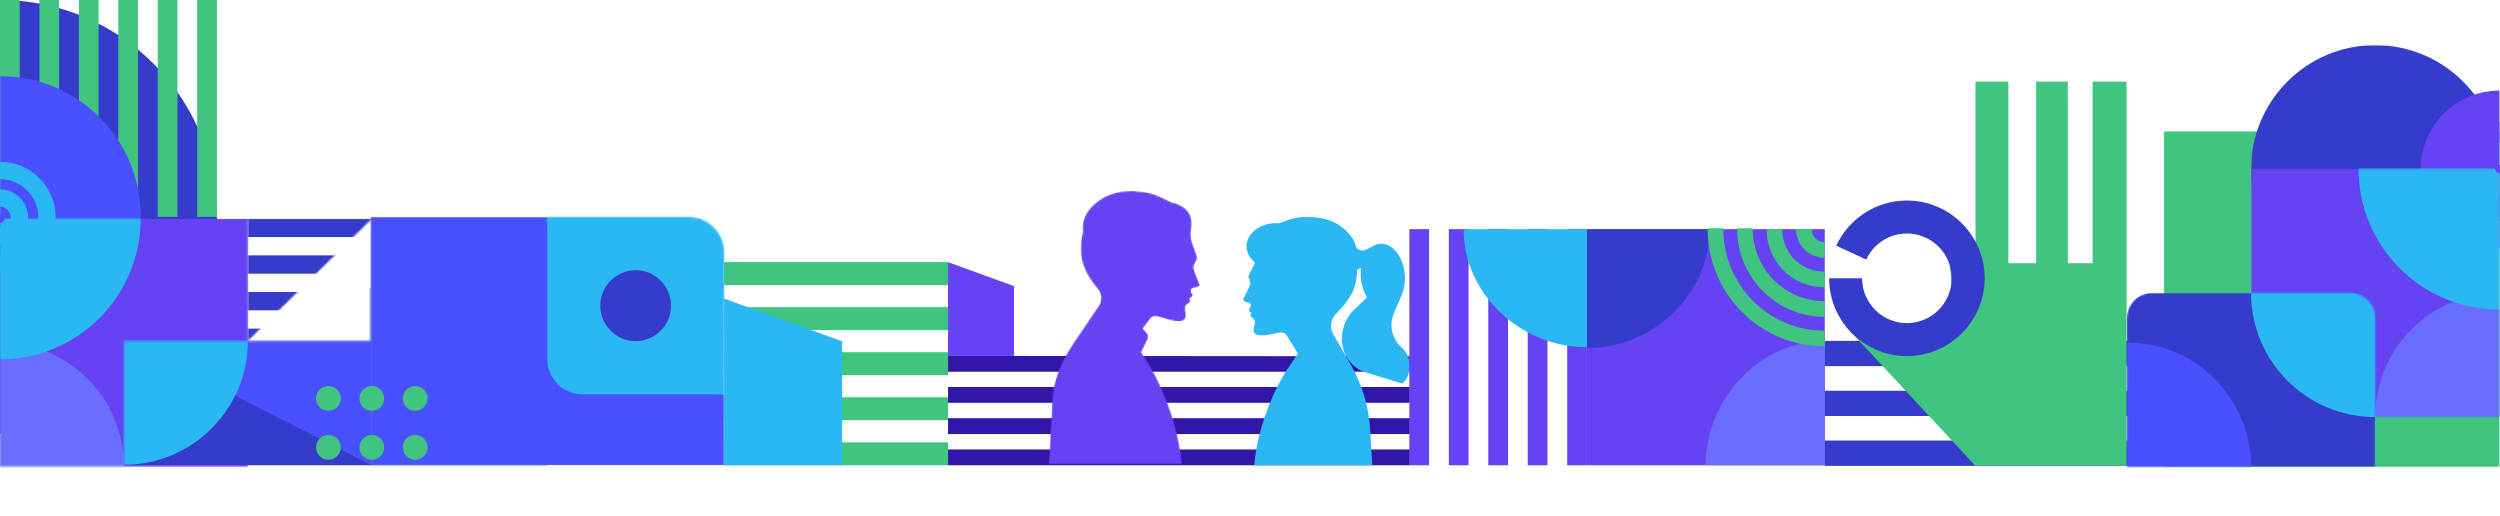 <svg width="1440" height="297" viewBox="0 0 1440 297" fill="none" xmlns="http://www.w3.org/2000/svg">
<path fill-rule="evenodd" clip-rule="evenodd" d="M417.071 164.172V150.957H546.071V164.172H417.071ZM417.071 190.129V176.914H546.071V190.129H417.071ZM417.071 216.086V202.871H546.071V216.086H417.071ZM417.071 242.043V228.828H546.071V242.043H417.071ZM417.071 268V254.785H546.071V268H417.071Z" fill="#3FC57F"/>
<mask id="mask0" mask-type="alpha" maskUnits="userSpaceOnUse" x="213" y="125" width="205" height="143">
<path d="M213.357 125H396.7C407.951 125 417.071 134.146 417.071 145.429V268H213.357V125Z" fill="white"/>
</mask>
<g mask="url(#mask0)">
<path d="M213.357 125H396.7C407.951 125 417.071 134.146 417.071 145.429V268H213.357V125Z" fill="#4950FF"/>
<path d="M213.357 370.143C269.611 370.143 315.214 324.412 315.214 268C315.214 211.588 269.611 165.857 213.357 165.857C157.103 165.857 111.5 211.588 111.5 268C111.5 324.412 157.103 370.143 213.357 370.143Z" fill="#4950FF"/>
<path d="M498.557 84.143H335.586C324.335 84.143 315.214 93.289 315.214 104.572V206.714C315.214 217.997 324.335 227.143 335.586 227.143H498.557C509.808 227.143 518.929 217.997 518.929 206.714V104.572C518.929 93.289 509.808 84.143 498.557 84.143Z" fill="#2BB7F4"/>
<path d="M417.071 227.143C473.326 227.143 518.929 181.412 518.929 125C518.929 68.588 473.326 22.857 417.071 22.857C360.817 22.857 315.214 68.588 315.214 125C315.214 181.412 360.817 227.143 417.071 227.143Z" fill="#2BB7F4"/>
<path d="M366.143 196.5C377.393 196.5 386.514 187.354 386.514 176.072C386.514 164.789 377.393 155.643 366.143 155.643C354.892 155.643 345.771 164.789 345.771 176.072C345.771 187.354 354.892 196.5 366.143 196.5Z" fill="#353BCA"/>
</g>
<path fill-rule="evenodd" clip-rule="evenodd" d="M812.071 214.116V205.218L546.071 205V214.116L812.071 214.116ZM812.071 232.02V222.904L546.071 222.904V232.02L812.071 232.02ZM812.071 250.01V240.894L546.071 240.894V250.01L812.071 250.01ZM812.071 268V258.884L546.071 258.884V268L812.071 268Z" fill="#3215A9"/>
<path fill-rule="evenodd" clip-rule="evenodd" d="M746.257 201.393L743.787 197.496C742.657 195.659 741.686 194.113 740.875 192.857C739.609 190.899 736.841 191.519 733.759 192.191C731.185 192.844 728.787 193.168 726.562 193.162C723.179 193.154 721.437 191.749 722.285 188.398C723.073 185.282 722.932 184.683 722.32 183.959C721.871 183.436 721.281 182.981 720.828 182.584C720.219 182.053 720.149 181.449 720.616 180.775L720.969 180.262C719.627 179.536 719.127 178.775 719.467 177.978C720.285 176.983 720.642 176.221 720.537 175.693C720.432 175.166 720.14 174.773 719.66 174.514C719.026 174.327 718.479 174.168 718.018 174.035C716.75 173.67 715.797 172.991 716.143 172.284L719.53 165.358C720.169 163.991 720.365 162.948 720.12 162.232L719.009 159.276L722.95 151.221C719.886 148.814 717.993 145.5 717.993 141.841C717.993 134.488 725.638 128.527 735.068 128.527C735.697 128.527 736.318 128.554 736.93 128.605L740.472 127.245C744.257 125.683 748.416 124.888 752.757 125.013C762.051 124.827 769.49 127.362 775.074 132.617C778.472 135.815 780.547 139.201 781.3 142.774C782.748 144.307 785.075 144.768 787.037 143.751L791.347 141.517C792.445 140.916 793.631 140.54 794.883 140.429C801.862 139.812 808.242 147.669 809.135 157.978C809.496 162.147 808.904 166.079 807.609 169.324L802.841 180.531C799.943 187.345 801.765 195.272 807.339 200.096C810.247 202.737 812.071 206.545 812.071 210.784C812.071 214.773 810.456 218.38 807.85 220.974L787.851 214.866L786.938 214.599C779.749 212.413 774.427 206.268 773.235 198.776C772.017 191.121 774.652 183.356 780.262 178.068L787.434 171.309C785.537 168.312 784.232 164.472 783.863 160.213C783.682 158.119 783.741 156.085 784.009 154.168L781.703 155.342C781.706 159.43 781.055 163.179 779.748 166.589C778.401 170.106 775.855 173.916 772.11 178.019L769.403 180.87C766.49 183.943 765.855 188.558 767.83 192.318L778.112 210.208C784.548 221.405 788.33 233.958 789.161 246.881C789.745 255.98 790.164 263.02 790.415 268H722.461C723.143 259.022 725.472 248.39 729.46 237.4C733.311 226.787 738.131 217.427 743.168 210.208L747.562 203.673L746.257 201.393Z" fill="#2BB7F4"/>
<mask id="mask1" mask-type="alpha" maskUnits="userSpaceOnUse" x="604" y="110" width="88" height="158">
<path d="M604.071 267.41C604.839 252.381 605.56 239.864 606.148 229.421C606.736 218.979 611.397 206.748 621.897 192.274L632.936 175.896C634.805 173.123 634.625 169.458 632.494 166.879C627.9 161.32 624.963 156.321 623.683 151.882C622.09 146.359 622.088 140.185 623.676 133.362C622.868 126.845 625.58 121.143 631.812 116.258C638.258 111.203 646.433 109.211 656.336 110.28C660.981 110.556 665.349 111.79 669.244 113.803L674.412 116.315C683.536 118.487 687.491 123.545 686.277 131.489C686.204 131.964 686.137 132.438 686.076 132.91C686 133.495 685.938 134.03 685.883 134.564C685.832 136.116 686.122 137.855 686.75 139.783C687.612 142.428 688.633 145.346 689.813 148.537L687.737 152.854C687.408 153.592 687.522 154.717 688.077 156.228L691.053 163.898C691.357 164.681 690.277 165.312 688.89 165.581C688.386 165.679 687.787 165.797 687.093 165.935C686.557 166.165 686.208 166.555 686.048 167.104C685.887 167.655 686.197 168.497 686.979 169.631C687.268 170.508 686.664 171.27 685.165 171.914L685.494 172.491C685.93 173.252 685.799 173.885 685.1 174.393C684.58 174.771 683.908 175.199 683.381 175.712C682.66 176.423 682.455 177.046 683.008 180.427C683.603 184.064 681.614 185.392 678.002 185.084C675.627 184.88 673.096 184.312 670.409 183.377C667.182 182.374 664.284 181.456 662.752 183.416C661.565 184.934 660.092 186.879 658.333 189.253L661.008 192.281C661.611 193.147 661.611 194.256 661.008 195.61C660.338 197.113 658.363 201.027 657.419 202.905C663.107 210.962 668.55 221.409 672.897 233.255C677.4 245.522 680.031 257.389 680.8 267.41H604.071Z" fill="#6542F4"/>
</mask>
<g mask="url(#mask1)">
<path d="M604.071 267.41C604.839 252.381 605.56 239.864 606.148 229.421C606.736 218.979 611.397 206.748 621.897 192.274L632.936 175.896C634.805 173.123 634.625 169.458 632.494 166.879C627.9 161.32 624.963 156.321 623.683 151.882C622.09 146.359 622.088 140.185 623.676 133.362C622.868 126.845 625.58 121.143 631.812 116.258C638.258 111.203 646.433 109.211 656.336 110.28C660.981 110.556 665.349 111.79 669.244 113.803L674.412 116.315C683.536 118.487 687.491 123.545 686.277 131.489C686.204 131.964 686.137 132.438 686.076 132.91C686 133.495 685.938 134.03 685.883 134.564C685.832 136.116 686.122 137.855 686.75 139.783C687.612 142.428 688.633 145.346 689.813 148.537L687.737 152.854C687.408 153.592 687.522 154.717 688.077 156.228L691.053 163.898C691.357 164.681 690.277 165.312 688.89 165.581C688.386 165.679 687.787 165.797 687.093 165.935C686.557 166.165 686.208 166.555 686.048 167.104C685.887 167.655 686.197 168.497 686.979 169.631C687.268 170.508 686.664 171.27 685.165 171.914L685.494 172.491C685.93 173.252 685.799 173.885 685.1 174.393C684.58 174.771 683.908 175.199 683.381 175.712C682.66 176.423 682.455 177.046 683.008 180.427C683.603 184.064 681.614 185.392 678.002 185.084C675.627 184.88 673.096 184.312 670.409 183.377C667.182 182.374 664.284 181.456 662.752 183.416C661.565 184.934 660.092 186.879 658.333 189.253L661.008 192.281C661.611 193.147 661.611 194.256 661.008 195.61C660.338 197.113 658.363 201.027 657.419 202.905C663.107 210.962 668.55 221.409 672.897 233.255C677.4 245.522 680.031 257.389 680.8 267.41H604.071Z" fill="#6542F4"/>
</g>
<path fill-rule="evenodd" clip-rule="evenodd" d="M1316.07 253.767L1311.33 268.321H1051.07V253.767H1316.07ZM1316.07 225.044L1311.33 239.599H1051.07V225.044L1316.07 225.044ZM1316.07 196.321L1311.33 210.876L1051.07 210.876V196.321L1316.07 196.321Z" fill="#353BCA"/>
<path d="M1439.66 75.712H1246.53V268.838H1439.66V75.712Z" fill="#3FC57F"/>
<mask id="mask2" mask-type="alpha" maskUnits="userSpaceOnUse" x="1296" y="26" width="144" height="144">
<path d="M1439.66 26H1296.6V169.056H1439.66V26Z" fill="white"/>
</mask>
<g mask="url(#mask2)">
<path d="M1368.13 169.056C1407.63 169.056 1439.66 137.032 1439.66 97.528C1439.66 58.024 1407.63 26 1368.13 26C1328.62 26 1296.6 58.024 1296.6 97.528C1296.6 137.032 1328.62 169.056 1368.13 169.056Z" fill="#353BCA"/>
</g>
<path d="M1439.66 127.927C1422.87 127.927 1409.26 114.317 1409.26 97.528C1409.26 80.739 1422.87 67.128 1439.66 67.128" stroke="#6542F4" stroke-width="30"/>
<path d="M1439.66 110.045C1432.74 110.045 1427.14 104.441 1427.14 97.528C1427.14 90.615 1432.74 85.01 1439.66 85.01" stroke="#6542F4" stroke-width="30"/>
<mask id="mask3" mask-type="alpha" maskUnits="userSpaceOnUse" x="1296" y="97" width="144" height="144">
<path d="M1439.66 97.17H1296.6V240.227H1439.66V97.17Z" fill="white"/>
</mask>
<g mask="url(#mask3)">
<path d="M1439.66 97.17H1296.6V240.227H1439.66V97.17Z" fill="#6542F4"/>
<path d="M1439.66 311.755C1479.16 311.755 1511.18 279.731 1511.18 240.227C1511.18 200.723 1479.16 168.699 1439.66 168.699C1400.15 168.699 1368.13 200.723 1368.13 240.227C1368.13 279.731 1400.15 311.755 1439.66 311.755Z" fill="#696EFF"/>
<path d="M1439.66 163.334C1476.2 163.334 1505.82 133.712 1505.82 97.171C1505.82 60.63 1476.2 31.007 1439.66 31.007C1403.11 31.007 1373.49 60.63 1373.49 97.171C1373.49 133.712 1403.11 163.334 1439.66 163.334Z" stroke="#2BB7F4" stroke-width="30"/>
<path d="M1439.66 145.452C1466.32 145.452 1487.94 123.836 1487.94 97.171C1487.94 70.505 1466.32 48.889 1439.66 48.889C1412.99 48.889 1391.37 70.505 1391.37 97.171C1391.37 123.836 1412.99 145.452 1439.66 145.452Z" stroke="#2BB7F4" stroke-width="30"/>
<path d="M1439.66 127.57C1456.45 127.57 1470.06 113.96 1470.06 97.171C1470.06 80.381 1456.45 66.771 1439.66 66.771C1422.87 66.771 1409.26 80.381 1409.26 97.171C1409.26 113.96 1422.87 127.57 1439.66 127.57Z" stroke="#2BB7F4" stroke-width="30"/>
<path d="M1439.66 109.688C1446.57 109.688 1452.17 104.084 1452.17 97.171C1452.17 90.258 1446.57 84.653 1439.66 84.653C1432.74 84.653 1427.14 90.258 1427.14 97.171C1427.14 104.084 1432.74 109.688 1439.66 109.688Z" stroke="#2BB7F4" stroke-width="30"/>
</g>
<mask id="mask4" mask-type="alpha" maskUnits="userSpaceOnUse" x="1225" y="168" width="144" height="101">
<path d="M1239.38 168.699H1353.82C1361.72 168.699 1368.13 175.104 1368.13 183.004V268.838H1225.07V183.004C1225.07 175.104 1231.48 168.699 1239.38 168.699V168.699Z" fill="white"/>
</mask>
<g mask="url(#mask4)">
<path d="M1239.38 168.699H1353.82C1361.72 168.699 1368.13 175.104 1368.13 183.004V268.838H1225.07V183.004C1225.07 175.104 1231.48 168.699 1239.38 168.699V168.699Z" fill="#353BCA"/>
<path d="M1225.07 340.366C1264.58 340.366 1296.6 308.342 1296.6 268.838C1296.6 229.334 1264.58 197.31 1225.07 197.31C1185.57 197.31 1153.54 229.334 1153.54 268.838C1153.54 308.342 1185.57 340.366 1225.07 340.366Z" fill="#4950FF"/>
<path d="M1368.13 240.227C1407.63 240.227 1439.66 208.203 1439.66 168.699C1439.66 129.195 1407.63 97.17 1368.13 97.17C1328.62 97.17 1296.6 129.195 1296.6 168.699C1296.6 208.203 1328.62 240.227 1368.13 240.227Z" fill="#2BB7F4"/>
</g>
<path d="M124.929 124.929C124.929 193.926 68.997 249.858 0 249.858V0C68.997 0 124.929 55.933 124.929 124.929Z" fill="#353BCA"/>
<path fill-rule="evenodd" clip-rule="evenodd" d="M90.858 124.929H102.215L102.215 -9.91821e-05H90.858L90.858 124.929ZM22.715 124.929H34.072L34.072 -9.91821e-05H22.715L22.715 124.929ZM113.572 124.929H124.929L124.929 -9.91821e-05H113.572L113.572 124.929ZM45.429 124.929H56.786L56.786 -9.91821e-05H45.429L45.429 124.929ZM68.143 124.929H79.5L79.5 -9.91821e-05H68.143L68.143 124.929ZM0 124.929H11.357L11.357 -9.91821e-05H0L0 124.929Z" fill="#3FC57F"/>
<path fill-rule="evenodd" clip-rule="evenodd" d="M879.98 268H891.344V132H879.98V268ZM811.799 268H823.162V132H811.799V268ZM902.708 268H914.071V132H902.708V268ZM834.526 268H845.889V132H834.526V268ZM857.253 268H868.617V132H857.253V268Z" fill="#6542F4"/>
<path d="M81.072 124.751C81.072 169.426 44.855 205.643 0.179 205.643V43.858C44.855 43.858 81.072 80.075 81.072 124.751Z" fill="#4950FF"/>
<path d="M0.02 152.245C14.941 152.245 27.037 140.149 27.037 125.228C27.037 110.306 14.941 98.21 0.02 98.21" stroke="#2BB7F4" stroke-width="10"/>
<path d="M0.02 136.352C6.164 136.352 11.145 131.371 11.145 125.227C11.145 119.083 6.164 114.103 0.02 114.103" stroke="#2BB7F4" stroke-width="10"/>
<mask id="mask5" mask-type="alpha" maskUnits="userSpaceOnUse" x="0" y="125" width="143" height="144">
<path d="M0 125.93H142.776V268.706H0V125.93Z" fill="white"/>
</mask>
<g mask="url(#mask5)">
<path d="M0.071 126H143.071V269H0.071V126Z" fill="#6542F4"/>
<path d="M0 340.094C-39.426 340.094 -71.388 308.132 -71.388 268.706C-71.388 229.279 -39.426 197.318 0 197.318C39.427 197.318 71.388 229.279 71.388 268.706C71.388 308.132 39.427 340.094 0 340.094Z" fill="#696EFF"/>
<path d="M-0 191.964C-36.47 191.964 -66.034 162.399 -66.034 125.93C-66.034 89.46 -36.47 59.896 -0 59.896C36.469 59.896 66.034 89.46 66.034 125.93C66.034 162.399 36.469 191.964 -0 191.964Z" stroke="#2BB7F4" stroke-width="30"/>
<path d="M0 174.117C-26.613 174.117 -48.187 152.543 -48.187 125.93C-48.187 99.317 -26.613 77.743 0 77.743C26.613 77.743 48.187 99.317 48.187 125.93C48.187 152.543 26.613 174.117 0 174.117Z" stroke="#2BB7F4" stroke-width="30"/>
<path d="M0 156.27C-16.756 156.27 -30.34 142.686 -30.34 125.93C-30.34 109.174 -16.756 95.59 0 95.59C16.756 95.59 30.34 109.174 30.34 125.93C30.34 142.686 16.756 156.27 0 156.27Z" stroke="#2BB7F4" stroke-width="30"/>
<path d="M0 138.423C-6.899 138.423 -12.493 132.83 -12.493 125.93C-12.493 119.03 -6.899 113.437 0 113.437C6.9 113.437 12.493 119.03 12.493 125.93C12.493 132.83 6.9 138.423 0 138.423Z" stroke="#2BB7F4" stroke-width="30"/>
</g>
<mask id="mask6" mask-type="alpha" maskUnits="userSpaceOnUse" x="71" y="196" width="144" height="101">
<path d="M71.388 196.317H214.163V296.26H71.388V196.317Z" fill="white"/>
</mask>
<g mask="url(#mask6)">
<path d="M71.388 196.317H214.163V268H71.388V196.317Z" fill="#353BCA"/>
<path fill-rule="evenodd" clip-rule="evenodd" d="M214.163 195.317H71.388L214.163 268V195.317Z" fill="#4950FF"/>
<path d="M71.388 267.705C31.961 267.705 -0 235.744 -0 196.318C-0 156.891 31.961 124.93 71.388 124.93C110.814 124.93 142.775 156.891 142.775 196.318C142.775 235.744 110.814 267.705 71.388 267.705Z" fill="#2BB7F4"/>
</g>
<path d="M214.164 236.634C210.221 236.634 207.025 233.437 207.025 229.495C207.025 225.552 210.221 222.356 214.164 222.356C218.106 222.356 221.302 225.552 221.302 229.495C221.302 233.437 218.106 236.634 214.164 236.634Z" fill="#3FC57F"/>
<path d="M239.149 236.634C235.207 236.634 232.011 233.437 232.011 229.495C232.011 225.552 235.207 222.356 239.149 222.356C243.092 222.356 246.288 225.552 246.288 229.495C246.288 233.437 243.092 236.634 239.149 236.634Z" fill="#3FC57F"/>
<path d="M189.178 236.634C185.235 236.634 182.039 233.437 182.039 229.495C182.039 225.552 185.235 222.356 189.178 222.356C193.12 222.356 196.317 225.552 196.317 229.495C196.317 233.437 193.12 236.634 189.178 236.634Z" fill="#3FC57F"/>
<path d="M214.164 264.832C210.221 264.832 207.025 261.636 207.025 257.693C207.025 253.75 210.221 250.554 214.164 250.554C218.106 250.554 221.302 253.75 221.302 257.693C221.302 261.636 218.106 264.832 214.164 264.832Z" fill="#3FC57F"/>
<path d="M239.149 264.832C235.207 264.832 232.011 261.636 232.011 257.693C232.011 253.75 235.207 250.554 239.149 250.554C243.092 250.554 246.288 253.75 246.288 257.693C246.288 261.636 243.092 264.832 239.149 264.832Z" fill="#3FC57F"/>
<path d="M189.178 264.832C185.235 264.832 182.039 261.636 182.039 257.693C182.039 253.75 185.235 250.554 189.178 250.554C193.12 250.554 196.317 253.75 196.317 257.693C196.317 261.636 193.12 264.832 189.178 264.832Z" fill="#3FC57F"/>
<mask id="mask7" mask-type="alpha" maskUnits="userSpaceOnUse" x="142" y="126" width="73" height="71">
<path d="M214.163 126H142.776V196.318L214.163 126Z" fill="white"/>
</mask>
<g mask="url(#mask7)">
<path fill-rule="evenodd" clip-rule="evenodd" d="M123.858 147.095V157.643L233.081 157.643V147.095L123.858 147.095ZM123.858 168.191V178.739L233.081 178.739V168.191L123.858 168.191ZM123.858 189.286V199.834H233.081V189.286L123.858 189.286ZM123.858 126V136.548L233.081 136.548V126L123.858 126Z" fill="#353BCA"/>
</g>
<path fill-rule="evenodd" clip-rule="evenodd" d="M1137.87 47V151.606L1123.11 151.654C1124.9 178.492 1126.57 192.14 1128.12 192.599L1063.47 188.323L1137.87 268.357H1224.89V195.767V151.606V47H1205.36V151.606H1191.08V47H1172.81V151.606H1156.82V47H1137.87Z" fill="#3FC57F"/>
<path d="M1063.07 160.298C1063.07 179.793 1078.87 195.596 1098.37 195.596C1117.86 195.596 1133.67 179.793 1133.67 160.298C1133.67 140.804 1117.86 125 1098.37 125C1084.16 125 1071.91 133.399 1066.31 145.504" stroke="#353BCA" stroke-width="19"/>
<path d="M1051.07 132H914.071V268H1051.07V132Z" fill="#6542F4"/>
<path d="M1051.01 196.5C1013.15 196.5 982.466 230.146 982.466 268H1051.01V196.5Z" fill="#696EFF"/>
<path d="M914.071 200.5C951.925 200.5 984.652 169.854 984.652 132H914.071V200.5Z" fill="#353BCA"/>
<path d="M914.071 200C875.993 200 843.071 169.577 843.071 132H914.071V200Z" fill="#2BB7F4"/>
<path d="M1051.07 195C1016 195 988.071 166.57 988.071 131.5" stroke="#3FC57F" stroke-width="9"/>
<path d="M1051.07 178C1025.39 178 1005.07 157.181 1005.07 131.5" stroke="#3FC57F" stroke-width="9"/>
<path d="M1051.07 161C1034.78 161 1022.07 148.292 1022.07 132" stroke="#3FC57F" stroke-width="9"/>
<path d="M1051.07 144C1044.44 144 1039.07 138.904 1039.07 132" stroke="#3FC57F" stroke-width="9"/>
<path fill-rule="evenodd" clip-rule="evenodd" d="M485.071 268H417.071V172L485.071 196.585V268Z" fill="#2BB7F4"/>
<path fill-rule="evenodd" clip-rule="evenodd" d="M584.071 205H546.071V151L584.071 164.829V205Z" fill="#6542F4"/>
</svg>
